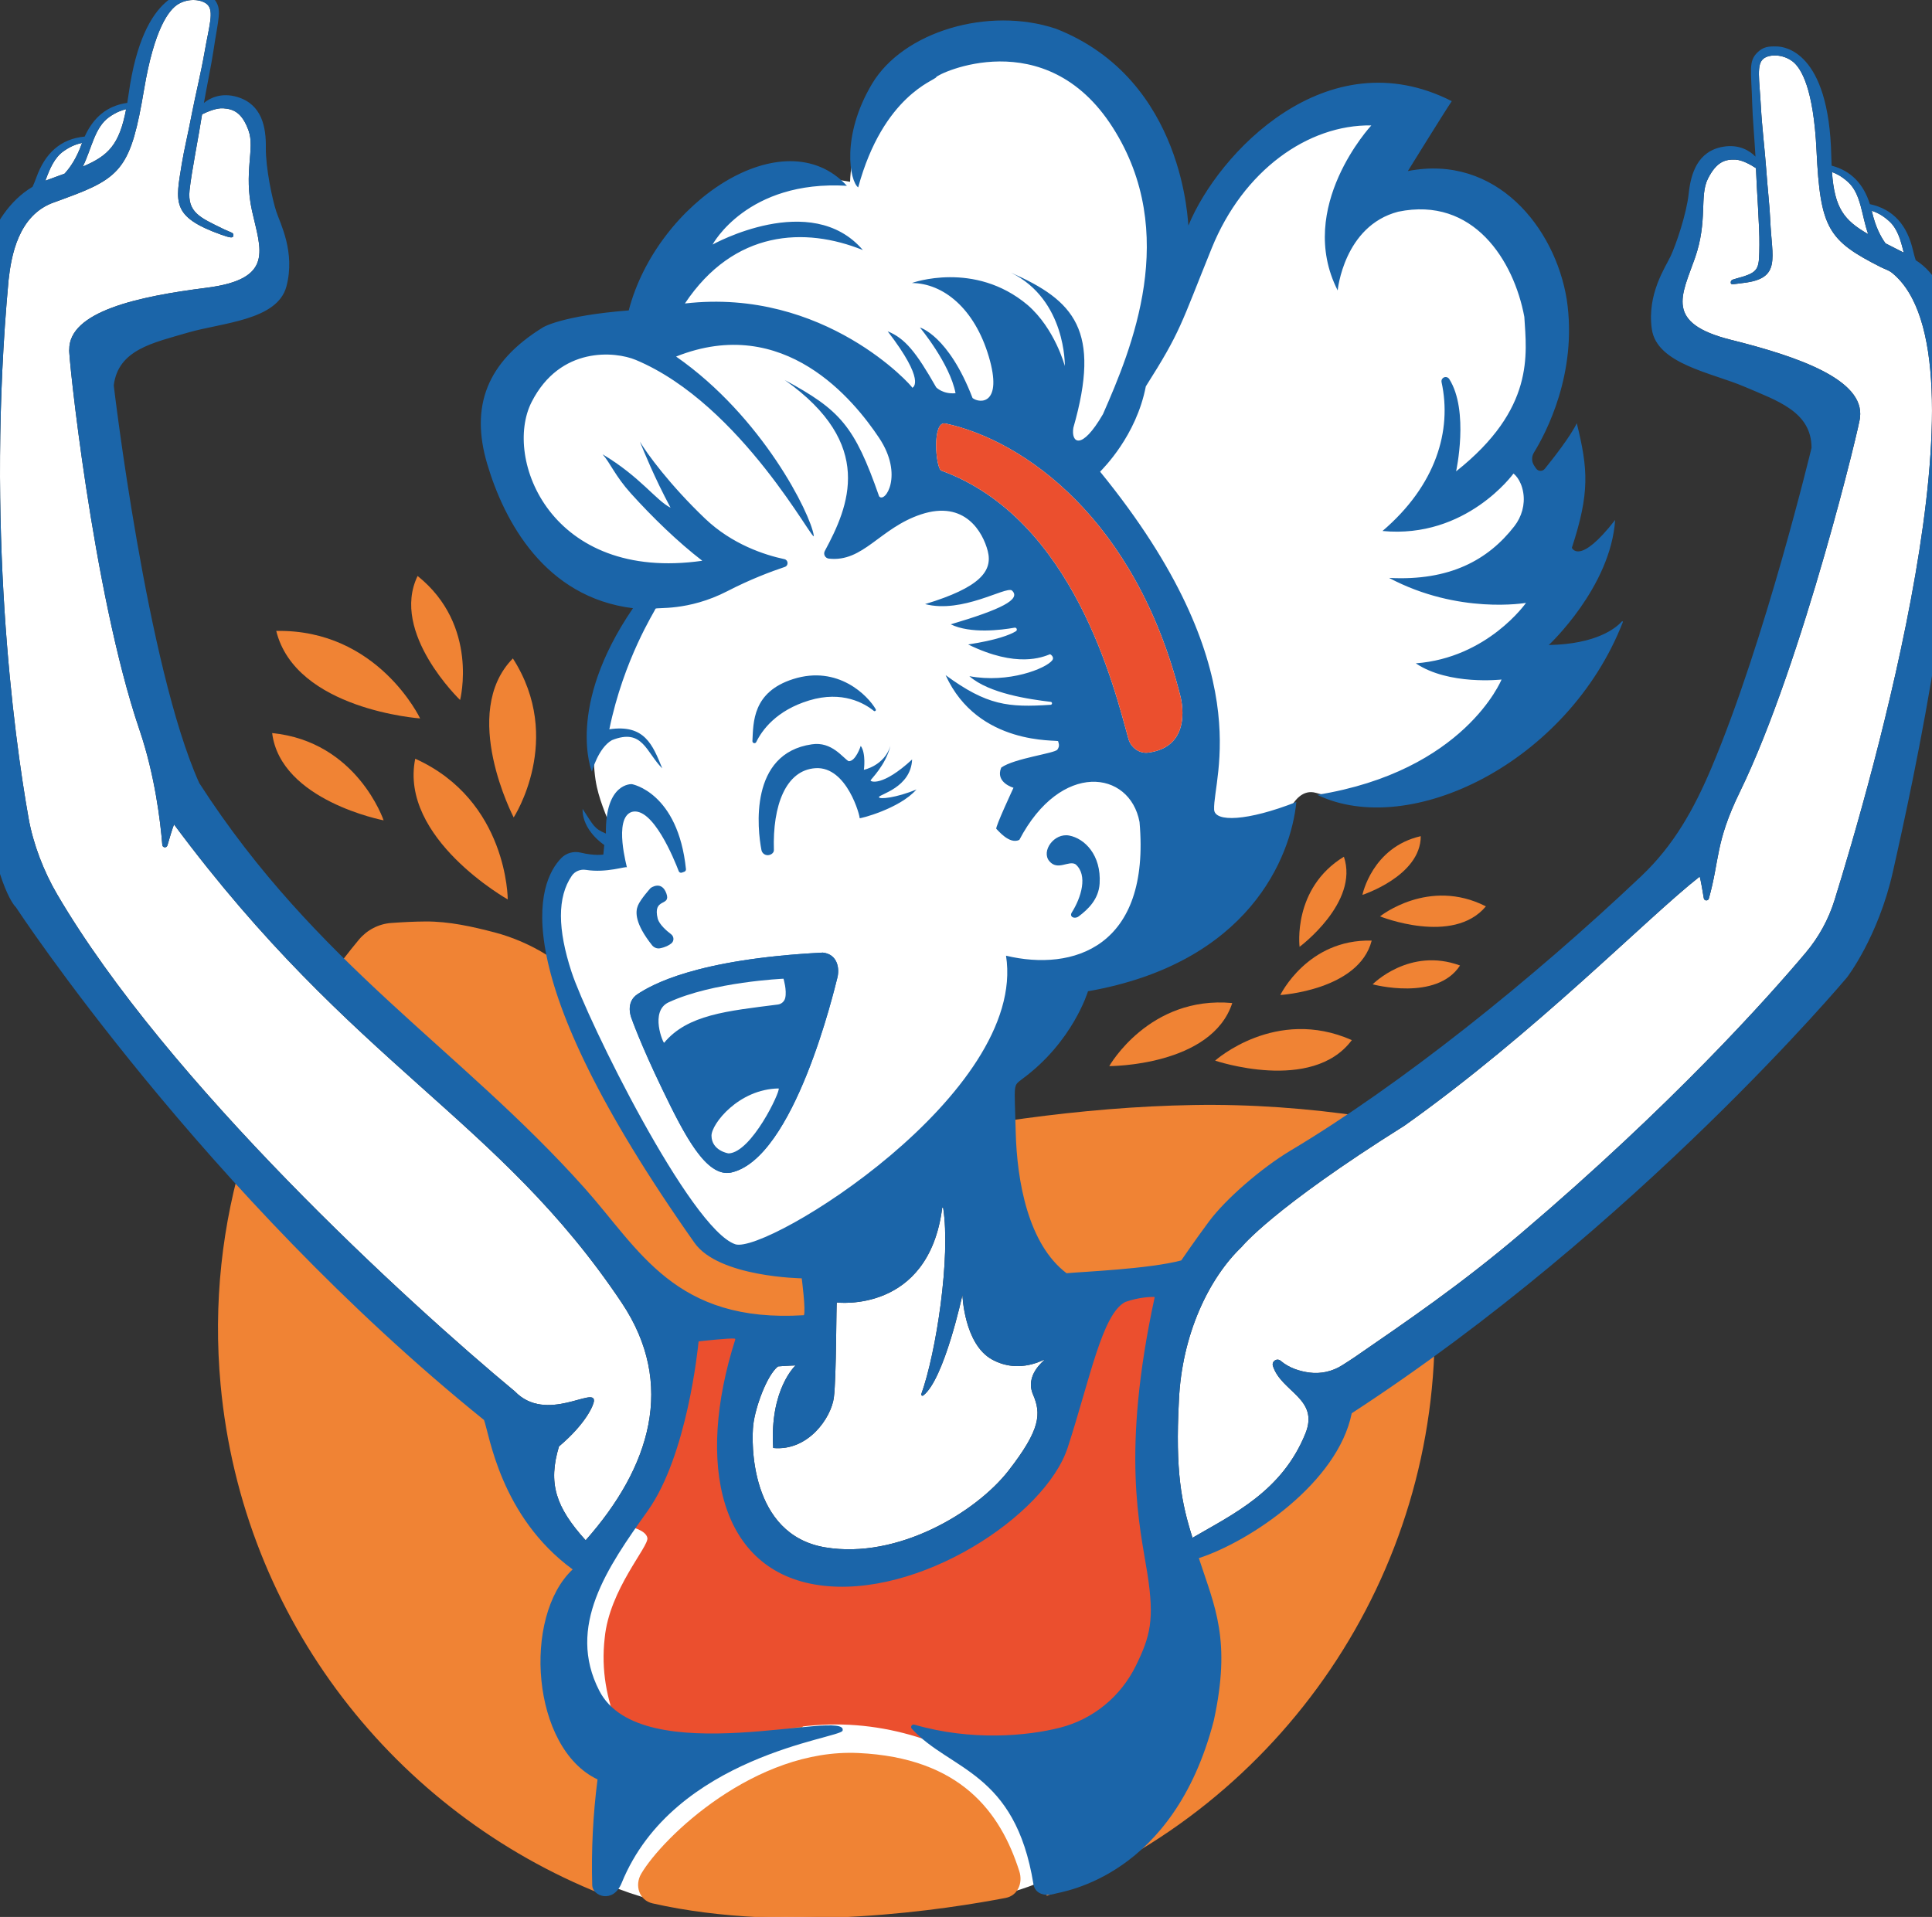 <?xml version="1.0" encoding="UTF-8" standalone="no"?>
<svg
   viewBox="0 0 818.193 811.955"
   version="1.1"
   id="svg907"
   sodipodi:docname="KA_logo_Simple_selected_No_Text_Black_BG-01.svg"
   width="818.193"
   height="811.955"
   inkscape:version="1.1.2 (b8e25be8, 2022-02-05)"
   xmlns:inkscape="http://www.inkscape.org/namespaces/inkscape"
   xmlns:sodipodi="http://sodipodi.sourceforge.net/DTD/sodipodi-0.dtd"
   xmlns="http://www.w3.org/2000/svg"
   xmlns:svg="http://www.w3.org/2000/svg">
  <rect x="0" y="0" width="818.193" height="811.955" fill="#333333" stroke="none"/>
  <defs
     id="defs911" />
  <sodipodi:namedview
     id="namedview909"
     pagecolor="#ffffff"
     bordercolor="#666666"
     borderopacity="1.0"
     inkscape:pageshadow="2"
     inkscape:pageopacity="0.0"
     inkscape:pagecheckerboard="0"
     showgrid="false"
     inkscape:zoom="0.68264636"
     inkscape:cx="255.62284"
     inkscape:cy="466.56661"
     inkscape:window-width="1312"
     inkscape:window-height="905"
     inkscape:window-x="3217"
     inkscape:window-y="170"
     inkscape:window-maximized="0"
     inkscape:current-layer="svg907" />
  <g
     id="uuid-769eeebe-3988-4264-8ccb-df01f26f0699"
     transform="translate(-199.295,-173.094)">
    <path
       d="m 447.312,825.504 c -12.715,-14.074 -15.993,-24.138 -11.293,-39.747 11.726,-9.902 14.683,-17.702 14.808,-19.183 0.554,-6.569 -20.131,9.717 -33.508,-4.145 -45.297,-37.58 -147.143,-130.827 -193.848,-210.577 -5.614,-9.586 -10.11,-21.176 -12.055,-32.114 -6.343,-35.667 -18.077,-123.659 -8.496,-227.987 1.112,-9.832 3.925,-27.704 19.462,-33.01 1.742,-0.595 3.381,-1.246 4.969,-1.826 23.567,-8.603 27.453,-13.185 32.955,-45.926 4.315,-25.678 10.485,-33.816 14.554,-36.203 4.524,-2.655 10.015,-1.866 12.205,0.179 2.99,2.794 0.804,8.984 -1.223,20.681 -1.341,7.739 -3.912,18.463 -5.161,24.945 -1.877,9.741 -3.48,16.21 -4.418,22.037 -2.592,16.09 -4.582,22.238 16.573,29.816 3.937,1.408 5.171,1.586 5.298,0.486 0.163,-1.415 -0.791,-1.155 -4.585,-3.019 -9.313,-4.574 -14.973,-6.784 -13.97,-16.286 0.817,-7.738 3.978,-23.467 5.296,-32.107 2.346,-1.158 6.126,-2.741 8.961,-2.551 4.412,0.296 7.985,1.826 10.736,9.461 2.751,7.635 -2.182,17.652 1.466,34.039 3.649,16.388 9.657,28.85 -19.347,32.522 -28.849,3.653 -58.235,9.997 -58.068,26.232 -0.666,-0.463 9.795,102.429 29.74,161.012 6.553,19.248 8.878,38.859 9.667,48.736 0.098,1.227 1.826,1.388 2.166,0.206 0.961,-3.344 2.093,-7.113 2.792,-8.882 76.073,102.462 137.35,124.393 189.617,202.633 22.997,34.424 12.13,69.621 -15.292,100.579 z"
       fill="#ffffff"
       id="path824" />
    <path
       d="m 976.228,554.324 c -2.545,8.177 -6.693,15.747 -12.212,22.296 -16.356,19.412 -56.628,64.485 -120.335,118.685 -25.798,21.948 -48.729,37.487 -70.682,52.623 -1.493,1.023 -3.511,2.319 -5.372,3.492 -4.117,2.594 -9.004,3.693 -13.827,3.046 -3.93,-0.527 -8.482,-1.86 -12.12,-4.956 -1.606,-1.367 -3.951,0.186 -3.302,2.193 3.562,11.011 19.714,13.811 13.752,28.572 -9.938,24.608 -30.873,34.268 -47.82,44.172 -4.686,-14.826 -7.336,-28.101 -5.759,-58.009 1.211,-28.131 12.754,-52.003 26.595,-65.206 0,0 12.87,-16.18 68.973,-51.376 55.685,-39.517 102.484,-87.813 125,-105.475 0.487,1.844 1.166,5.739 1.726,9.18 0.188,1.159 1.827,1.242 2.144,0.112 4.644,-16.527 2.634,-23.609 13.129,-45.151 26.814,-55.034 51.548,-158.835 50.866,-158.543 h 8e-5 c 2.089,-16.101 -26.34,-25.881 -54.553,-32.924 -28.364,-7.081 -20.923,-18.744 -15.359,-34.584 5.564,-15.84 1.852,-26.371 5.487,-33.626 3.635,-7.255 7.365,-8.352 11.781,-8.123 2.837,0.147 6.403,2.167 8.595,3.594 0.285,8.735 1.562,24.728 1.456,32.508 -0.13,9.553 0.046,11.293 -7.224,13.522 -4.042,1.239 -4.904,1.03 -4.91,2.454 -0.005,1.108 1.164,0.626 5.318,0.145 16.245,-1.881 12.079,-10.364 11.411,-26.648 -0.242,-5.897 -1.067,-12.51 -1.777,-22.405 -0.473,-6.585 -1.756,-17.538 -2.17,-25.381 -0.627,-11.855 -2.065,-18.26 1.235,-20.68 2.416,-1.772 7.962,-1.905 12.14,1.267 3.758,2.853 8.92,11.664 10.164,37.672 1.586,33.162 4.902,38.172 27.284,49.505 1.509,0.764 3.287,1.243 4.718,2.402 43.623,35.3 -9.188,216.915 -24.355,265.646 z"
       fill="#ffffff"
       id="path826" />
    <path
       d="m 245.535,222.679 c 3.146,-2.21 5.485,-2.925 7.179,-3.335 -2.887,15.019 -7.435,19.68 -18.35,24.308 3.758,-7.554 4.961,-16.612 11.171,-20.974 z"
       fill="#ffffff"
       id="path828" />
    <path
       d="m 226.252,237.108 c 3.558,-2.5 6.084,-3.088 7.81,-3.484 -0.028,0.076 -0.059,0.146 -0.086,0.222 -2.279,6.33 -4.903,10.13 -7.34,12.802 -0.889,0.327 -1.798,0.659 -2.749,1.006 -1.617,0.591 -3.301,1.206 -5.057,1.859 -0.112,0.042 -0.217,0.09 -0.328,0.132 1.853,-5.019 3.772,-9.744 7.749,-12.538 z"
       fill="#ffffff"
       id="path830" />
    <path
       d="m 999.302,266.739 c 3.618,3.245 4.964,8.164 6.21,13.367 -0.105,-0.055 -0.204,-0.115 -0.31,-0.17 -1.666,-0.856 -3.265,-1.667 -4.801,-2.445 -0.903,-0.457 -1.766,-0.895 -2.61,-1.325 -2.104,-2.942 -4.259,-7.026 -5.772,-13.581 -0.018,-0.079 -0.041,-0.152 -0.06,-0.231 1.667,0.597 4.106,1.481 7.343,4.384 z"
       fill="#ffffff"
       id="path832" />
    <path
       d="m 975.129,245.966 c 1.634,0.608 3.872,1.594 6.734,4.161 5.65,5.067 5.771,14.203 8.609,22.149 -10.29,-5.888 -14.255,-11.055 -15.342,-26.31 z"
       fill="#ffffff"
       id="path834" />
    <path
       d="m 636.772,763.735 c 3.507,8.161 3.247,14.754 -10.383,32.283 -13.63,17.529 -46.867,37.637 -77.633,32.484 -31.999,-5.36 -31.338,-44.614 -30.439,-52.04 0.9,-7.427 5.705,-20.8 10.452,-24.609 3.709,-0.299 7.442,-0.414 7.442,-0.414 0,0 -11.048,10.07 -9.468,34.974 14.805,1.431 24.56,-12.779 25.683,-21.359 1.123,-8.58 0.972,-41.168 1.277,-40.271 0,0 38.807,4.82 44.611,-40.052 0.031,-0.239 0.372,-0.266 0.409,-0.028 3.261,20.944 -2.979,61.389 -9.25,78.854 -0.174,0.486 0.383,0.935 0.796,0.624 8.887,-6.7 16.607,-42.625 16.607,-42.625 0,0 0.68,20.9 12.589,27.396 11.909,6.496 22.422,-0.505 22.126,0.096 -0.296,0.601 -8.326,6.527 -4.82,14.687 z"
       fill="#ffffff"
       id="path836" />
    <path
       d="m 450.613,841.975 c 1.16,-1.729 11.028,-23.165 15.37,-27.681 4.343,-4.516 13.897,-2.65 13.104,8.54 -0.793,11.19 -15.812,26.798 -15.517,40.049 0.294,13.252 4.32,37.693 -1.963,42.405 -6.283,4.712 -15.532,-11.75 -17.386,-21.482 -1.854,-9.732 -3.879,-26.519 6.391,-41.83 z"
       fill="#ffffff"
       id="path838" />
    <path
       d="m 663.227,941.804 c 0,32.676 -54.184,40.049 -119.264,42.994 -65.638,2.97 -124.564,-20.624 -124.564,-53.301 0,-32.676 58.271,-56.786 123.975,-56.786 65.705,0 119.853,34.416 119.853,67.093 z"
       fill="#ffffff"
       id="path840" />
    <path
       d="m 453.997,474.408 c 3.253,-9.522 8.811,-18.133 12.004,-27.675 3.193,-9.543 3.602,-20.972 -2.741,-28.783 -4.094,-5.042 -10.297,-7.762 -15.845,-11.137 -17.733,-10.787 -30.013,-30.09 -32.271,-50.723 -0.704,-6.435 -0.429,-13.195 2.43,-19.003 6.662,-13.529 24.174,-17.072 39.25,-17.433 2.56,-0.061 5.235,-0.106 7.496,-1.309 3.678,-1.957 5.213,-6.334 6.454,-10.311 6.946,-22.254 16.515,-46.619 37.7,-56.35 15.65,-7.189 33.843,-4.465 50.824,-1.598 0.682,-20.318 12.072,-39.974 29.36,-50.668 17.289,-10.695 39.962,-12.11 58.447,-3.648 15.592,7.138 27.65,20.544 36.066,35.485 7.348,13.046 12.238,27.515 13.91,42.393 3.965,35.279 -11.454,72.131 -39.36,94.075 -4.198,11.917 6.757,23.135 14.955,32.75 29.478,34.572 30.721,84.295 30.479,129.727 -0.07,13.147 -0.551,27.472 -9.007,37.538 -8.592,10.228 -22.901,13.091 -34.545,19.638 -27.788,15.625 -37.8,50.105 -57.717,74.997 -22.28,27.844 -58.886,43.551 -94.417,40.511 -2.321,-0.199 -4.746,-0.512 -6.651,-1.854 -1.714,-1.208 -2.792,-3.1 -3.816,-4.929 -13.971,-24.973 -27.943,-49.946 -41.914,-74.918 -10.492,-18.753 -21.275,-38.568 -21.327,-60.056 -0.014,-5.787 1.406,-12.325 5.098,-16.932 5.277,-6.587 11.177,-2.798 17.609,-6.042 5.521,-2.785 4.008,-7.937 2.197,-12.764 -2.747,-7.321 -5.956,-14.065 -7.15,-21.9 -1.478,-9.705 -0.693,-19.778 2.485,-29.079 z"
       fill="#ffffff"
       id="path842" />
    <path
       d="m 793.391,238.46 c -2.81,3.717 -7.526,6.007 -9.256,10.333 11.148,7.177 26.704,2.629 38.373,8.924 5.689,3.069 9.785,8.385 13.422,13.729 8.723,12.816 15.94,27.004 18.365,42.317 2.425,15.312 -0.392,31.906 -9.991,44.08 -1.557,1.975 -3.387,4.161 -3.066,6.655 0.245,1.91 1.703,3.399 2.992,4.83 8.873,9.849 12.813,23.936 10.339,36.96 -1.316,6.926 -4.305,13.429 -5.896,20.297 -3.832,16.536 0.505,34.711 -6.294,50.264 -4.613,10.551 -13.922,18.497 -24.219,23.652 -10.297,5.155 -21.633,7.819 -32.87,10.334 -7.347,1.644 -15.321,3.187 -22.165,0.051 -2.092,-0.959 -4.337,-1.321 -6.547,-1.965 -5.378,-1.567 -9.423,2.945 -11.627,8.323 -4.082,9.963 -19.026,11.659 -29.308,8.463 -3.472,-1.079 -6.825,-2.935 -8.973,-5.868 -4.113,-5.617 -2.833,-13.325 -3.353,-20.268 -1.465,-19.568 -17.845,-34.322 -26.13,-52.11 -4.002,-8.593 -6.133,-18.003 -10.583,-26.374 -2.972,-5.59 -6.941,-10.64 -9.502,-16.43 -4.915,-11.111 -4.024,-24.608 2.309,-34.976 2.935,-4.805 6.905,-8.894 10.064,-13.554 5.73,-8.453 8.598,-18.459 11.663,-28.2 4.662,-14.816 9.973,-29.428 15.91,-43.78 3.152,-7.619 6.5,-15.202 10.947,-22.146 9.059,-14.145 22.404,-24.965 37.16,-32.743 7.635,-4.024 15.67,-7.27 23.891,-9.882 5.816,-1.848 14.052,-5.328 19.971,-2.064 6.774,3.736 8.924,15.13 4.373,21.149 z"
       fill="#ffffff"
       id="path844" />
  </g>
  <g
     id="uuid-812d3a77-22ad-4022-a05b-015e3aa21a6d"
     transform="translate(-199.295,-173.094)">
    <g
       id="g871">
      <path
         d="m 669.057,624.663 c 0,0 16.918,-29.946 52.091,-26.72 -8.733,26.82 -52.091,26.72 -52.091,26.72 z"
         fill="#f08334"
         id="path847" />
      <path
         d="m 713.892,622.336 c 0,0 25.594,-22.977 57.896,-8.689 -16.839,22.628 -57.896,8.689 -57.896,8.689 z"
         fill="#f08334"
         id="path849" />
      <path
         d="m 414.321,554.06 c 0,0 0.045,-41.9 -39.176,-59.596 -6.845,33.672 39.176,59.596 39.176,59.596 z"
         fill="#f08334"
         id="path851" />
      <path
         d="m 377.214,477.394 c 0,0 -17.912,-37.878 -60.932,-37.063 8.243,33.357 60.932,37.063 60.932,37.063 z"
         fill="#f08334"
         id="path853" />
      <path
         d="m 361.754,520.56 c 0,0 -11.21,-33.39 -47.203,-36.96 3.585,28.66 47.203,36.96 47.203,36.96 z"
         fill="#f08334"
         id="path855" />
      <path
         d="m 416.839,519.328 c 0,0 21.6,-33.15 -0.344,-67.345 -22.749,23.136 0.344,67.345 0.344,67.345 z"
         fill="#f08334"
         id="path857" />
      <path
         d="m 394.145,469.587 c 0,0 8.15,-31.587 -17.998,-52.529 -11.684,24.066 17.998,52.529 17.998,52.529 z"
         fill="#f08334"
         id="path859" />
      <path
         d="m 741.511,594.548 c 0,0 11.531,-23.809 38.687,-23.042 -5.4,21.012 -38.687,23.042 -38.687,23.042 z"
         fill="#f08334"
         id="path861" />
      <path
         d="m 783.731,561.24 c 0,0 20.62,-16.573 44.829,-4.244 -13.882,16.672 -44.829,4.244 -44.829,4.244 z"
         fill="#f08334"
         id="path863" />
      <path
         d="m 780.606,590.02 c 0,0 15.576,-15.872 37.003,-7.972 -9.941,15.289 -37.003,7.972 -37.003,7.972 z"
         fill="#f08334"
         id="path865" />
      <path
         d="m 749.661,574.127 c 0,0 -3.124,-24.785 18.77,-38.154 6.539,19.414 -18.77,38.154 -18.77,38.154 z"
         fill="#f08334"
         id="path867" />
      <path
         d="m 776.269,552.136 c 0,0 4.083,-20.188 24.71,-24.869 -0.002,16.89 -24.71,24.869 -24.71,24.869 z"
         fill="#f08334"
         id="path869" />
    </g>
    <g
       id="g877">
      <path
         d="m 801.343,735.435 c -11.681,8.955 -27.653,11.176 -38.804,21.017 1.742,12.816 -0.207,26.677 -5.053,37.883 -3.879,8.971 -10.511,16.053 -19.69,19.569 -3.947,1.512 -7.963,2.564 -11.734,4.553 -5.099,2.69 -9.93,5.809 -15.164,8.267 -6.61,3.105 -15.701,-1.344 -17.937,-8.086 -4.505,-13.585 -5.636,-28.028 -3.718,-42.201 1.643,-12.143 6.816,-23.526 10.962,-34.967 8.681,-23.959 18.5,-47.719 38.381,-64.615 2.668,-2.267 6.152,-2.958 9.533,-2.492 1.111,-2.431 2.396,-4.746 3.997,-6.747 3.91,-4.884 10.227,-6.421 15.434,-9.449 5.612,-3.263 10.855,-7.169 16.007,-11.131 -2.084,-0.321 -4.168,-0.653 -6.253,-0.962 -24.062,-3.559 -48.303,-5.347 -72.627,-4.933 -23.842,0.405 -47.863,2.481 -71.494,5.674 -5.87,0.793 -11.577,1.761 -17.189,3.149 -0.882,1.131 -1.748,2.282 -2.592,3.461 -2.694,3.764 -7.016,5.7 -11.509,6.031 -2.633,2.568 -5.044,5.406 -7.214,8.716 -2.114,3.224 -5.505,5.073 -9.21,5.772 -3.438,3.215 -6.932,6.32 -10.404,9.305 -12.701,10.918 -27.546,18.568 -43.731,16.393 -1.226,0.647 -2.453,1.288 -3.682,1.902 -7.771,3.882 -16.23,5.906 -24.565,2.222 -7.669,-3.389 -11.841,-11.257 -12.803,-19.253 -0.451,-0.307 -0.895,-0.624 -1.311,-0.982 -7.805,-6.7 -12.17,-15.348 -16.737,-24.373 -0.493,-0.989 -0.994,-1.974 -1.498,-2.958 l -0.002,-0.004 c -0.041,-0.059 -0.188,-0.312 -0.451,-0.773 -1.289,-2.155 -2.667,-4.262 -4.027,-6.373 -2.616,-4.062 -5.326,-8.067 -7.801,-12.219 -10.08,-16.909 -19.193,-36.605 -22.819,-56.228 -1.676,-1.039 -3.351,-2.1 -5.043,-3.162 -6.151,-3.862 -13.978,-7.352 -21.684,-9.369 -9.637,-2.523 -19.423,-4.727 -29.424,-4.67 -4.834,0.028 -9.659,0.283 -14.48,0.628 -5.373,0.384 -10.325,2.986 -13.768,7.127 -4.299,5.171 -8.396,10.511 -12.284,16.002 1.129,0.52 2.226,1.166 3.27,1.955 4.432,3.348 7.738,7.803 10.941,12.274 2.921,4.078 6.248,7.846 9.891,11.295 9.545,9.034 19.092,18.517 29.615,26.462 10.651,8.042 20.68,15.039 29.435,25.305 8.301,9.734 16.282,19.777 24.365,29.692 7.921,9.717 15.974,19.469 22.28,30.346 3.509,6.052 6.831,12.168 8.623,18.96 1.839,6.971 2.597,14.058 3.814,21.14 2.148,12.504 3.558,23.547 -2.134,35.448 -4.612,9.644 -11.397,18.413 -18.171,26.627 -7.403,8.977 -26.233,8.157 -29.28,-4.884 -3.534,-15.126 -4.53,-30.287 -5.737,-45.627 -1.057,-1.221 -2.024,-2.519 -2.934,-3.863 l -10e-4,-4e-4 c -2.003,0.654 -4.3,0.334 -5.996,-1.072 l -0.819,-0.679 c -0.348,-0.289 -0.645,-0.594 -0.908,-0.907 -1.517,0.282 -3.215,-0.131 -4.863,-1.577 -9.474,-8.314 -18.634,-17.409 -26.084,-27.675 -1.707,-1.775 -3.401,-3.564 -5.061,-5.385 -2.969,-3.258 -5.7,-6.653 -8.299,-10.128 -0.341,-0.376 -0.671,-0.763 -1.008,-1.142 -5.759,-4.804 -11.431,-9.723 -16.817,-14.93 -1.944,0.251 -3.966,-0.469 -5.384,-2.66 -2.283,-3.528 -4.706,-6.947 -7.213,-10.3 -0.114,-0.099 -0.228,-0.196 -0.34,-0.306 -1.975,-1.968 -3.916,-3.974 -5.846,-5.993 -1.598,-0.103 -3.2,-0.823 -4.484,-2.383 -7.912,-9.61 -17.046,-18.048 -26.154,-26.5 -0.222,-0.206 -0.423,-0.418 -0.609,-0.633 -9.695,31.356 -13.549,65.085 -10.316,99.801 9.292,99.792 74.335,180.954 161.486,215.616 0.998,-1.456 2.236,-2.744 3.648,-3.772 -0.109,-5.401 0.525,-10.77 3.015,-15.694 1.571,-3.107 3.797,-5.154 6.298,-6.337 1.954,-5.569 4.315,-10.949 8.424,-15.593 1.661,-1.877 3.762,-3.272 6.05,-4.102 2.213,-3.813 4.957,-7.24 8.424,-10.463 3.69,-3.429 8.908,-3.43 13.305,-1.469 1.581,-1.764 3.375,-3.336 5.436,-4.61 3.659,-2.261 7.664,-2.885 11.285,-2.06 0.201,-0.267 0.385,-0.537 0.595,-0.802 3.99,-5.034 11.529,-6.251 17.121,-3.494 1.265,-3.164 3.779,-5.93 7.718,-7.534 9.278,-3.777 20.774,-2.149 30.108,0.586 9.92,2.907 19.434,7.252 24.971,16.011 1.093,0.712 2.177,1.464 3.251,2.271 1.466,1.102 3.062,2.397 4.717,3.835 0.518,-0.277 1.066,-0.53 1.65,-0.751 7.251,-2.738 14.971,1.187 17.937,8.086 5.609,13.046 8.862,27.653 12.572,39.96 0.629,2.088 1.285,4.308 1.872,6.595 99.008,-38.435 166.543,-135.644 164.209,-245.379 -1.763,1.697 -3.611,3.277 -5.483,4.712 z m -323.846,94.558 c -6.912,9.043 -11.919,19.967 -15.163,30.842 -3.052,10.23 -5.526,22.326 -0.684,32.367 4.144,8.596 -9.734,13.729 -13.83,5.235 -5.952,-12.346 -3.761,-27.529 -0.044,-40.194 3.942,-13.432 9.808,-26.523 18.344,-37.69 5.793,-7.579 17.148,1.89 11.378,9.439 z m 164.119,-61.333 -0.106,0.401 c 0.469,5.99 -0.213,11.899 -3.46,17.599 -5.156,9.051 -14.966,16.124 -22.482,23.194 -7.501,7.055 -16.004,12.706 -25.965,15.63 -5.21,1.529 -10.348,3.332 -15.515,5.026 -2.326,1.098 -4.745,2.009 -7.27,2.691 -1.811,0.489 -3.58,0.795 -5.311,0.953 -1.987,0.473 -3.984,0.906 -6.009,1.236 -0.633,0.103 -1.26,0.13 -1.884,0.124 -0.225,0.088 -0.442,0.187 -0.672,0.267 -14.704,5.097 -31.232,-8.141 -37.337,-20.699 -5.396,-11.1 -4.411,-24.644 -2.443,-36.496 1.987,-11.966 6.011,-24.514 15.966,-32.183 6.301,-4.854 13.321,-2.875 17.772,1.962 0.261,-11.27 -0.554,-22.565 2.014,-33.678 2.068,-8.948 11.719,-14 19.721,-10.094 0.726,-2.03 1.597,-4.022 2.652,-5.966 1.667,-3.07 3.893,-5.162 6.35,-6.399 0.384,-1.392 0.811,-2.783 1.335,-4.167 1.885,-4.98 6.243,-7.46 10.886,-7.795 6.778,-4.046 16.764,-0.662 20.486,7.029 7.42,15.334 7.136,32.468 9.773,48.862 2.037,1.016 3.693,2.554 4.97,4.444 6.886,-3.542 15.992,-2.182 18.849,7.006 2.513,8.081 1.502,15.38 -2.321,21.052 z"
         fill="#f08334"
         id="path873" />
      <path
         d="m 475.609,979.285 c -5.6,-1.27 -7.675,-7.581 -4.765,-12.532 9.139,-15.55 48.27,-53.164 91.928,-51.144 43.382,2.007 60.263,25.124 68.203,50.095 1.586,4.988 -0.654,10.296 -5.794,11.284 -23.363,4.487 -91.373,15.495 -149.572,2.297 z"
         fill="#f08334"
         id="path875" />
    </g>
  </g>
  <g
     id="uuid-77859cbe-f3bb-4e28-80a5-c0200919aacc"
     transform="translate(-199.295,-173.094)">
    <path
       d="m 673.771,715.78 c 0,0 -13.153,12.594 -17.284,26.817 -4.131,14.222 -13.279,48.779 -24.124,61.821 -10.845,13.041 -47.809,32.694 -76.718,35.175 -28.909,2.48 -45.551,-24.384 -48.961,-43.239 -3.41,-18.855 9.41,-59.703 9.41,-59.703 l -25.853,-2.793 c 0,0 0.426,1.818 -0.948,18.49 -1.365,16.561 -22.506,66.947 -23.555,67.346 0.707,0.062 7.121,1.524 7.722,4.819 0.668,3.66 -16.07,21.785 -18.066,42.286 -3.272,28.14 10.76,47.76 19.152,67.018 17.861,-15.583 40.743,-26.311 63.75,-29.328 32.09,-4.209 62.334,5.472 88.296,23.704 0.287,0.202 0.553,0.425 0.838,0.63 -3.696,-7.733 -12.811,-14.623 -16.195,-16.452 5.434,0.96 26.74,2.042 41.65,-0.076 17.294,-2.456 41.751,-24.591 45.402,-38.188 3.651,-13.597 -6.482,-46.562 -12.768,-75.909 -6.286,-29.347 12.478,-82.032 12.381,-82.769 -0.097,-0.737 -24.128,0.354 -24.128,0.354 z"
       fill="#eb4f2e"
       id="path880" />
  </g>
  <g
     id="uuid-f1ddaade-b658-4507-89ff-f287b56b48d3"
     transform="translate(-199.295,-173.094)">
    <path
       d="m 1010.584,283.296 c -0.403,-1.253 -0.782,-2.607 -1.127,-4.099 -2.464,-10.677 -8.235,-17.459 -18.275,-19.639 -2.685,-8.513 -7.885,-14.097 -16.209,-16.302 -0.06,-1.276 -0.107,-2.605 -0.136,-4.016 -0.933,-44.821 -20.231,-46.368 -22.928,-46.463 -3.744,-0.13 -5.895,0.165 -8.303,2.489 -3.982,3.844 -2.645,7.635 -2.254,21.923 0.146,5.32 0.991,15.193 1.381,22.245 -2.296,-2.392 -6.851,-5.389 -13.776,-4.173 -10.703,1.878 -13.596,11.24 -14.503,19.829 -0.907,8.589 -5.377,21.639 -7.621,26.437 -2.243,4.797 -10.101,16.091 -8,30.942 2.101,14.85 25.46,18.492 39.286,24.438 13.826,5.946 28.338,10.533 28.354,25.875 l 5.4e-4,-3.8e-4 -5.3e-4,4.6e-4 c 0,0 -19.631,81.735 -42.365,135.491 -7.454,17.626 -15.998,32.912 -29.778,45.964 -46.793,44.32 -102.314,88.63 -148.426,116.167 -12.249,7.314 -27.492,20.472 -34.658,30.132 -6.234,8.404 -11.686,16.425 -11.686,16.425 -13.76,3.679 -42.286,4.797 -48.574,5.434 -16.231,-12.301 -21.024,-38.845 -21.544,-59.953 -0.52,-21.108 -1.199,-19.145 2.7,-22.28 21.546,-15.757 27.915,-37.206 27.915,-37.206 67.963,-11.913 85.899,-56.618 88.246,-80.164 -20.854,8.17 -34.617,8.619 -34.833,3.195 -0.544,-13.671 19.699,-59.693 -48.281,-143.101 1.178,-1.292 15.283,-15.064 19.358,-36.133 14.907,-23.507 14.617,-25.717 27.924,-58.571 13.306,-32.854 40.729,-52.38 67.582,-51.967 0,0 -32.195,34.582 -14.257,69.897 0,0 2.6,-27.327 25.611,-33.343 31.926,-6.624 49.009,20.745 53.44,44.526 0.949,15.805 4.546,38.945 -28.896,65.445 0,0 5.625,-25.62 -2.894,-39.092 -0.565,-0.894 -1.77,-1.125 -2.612,-0.485 -0.553,0.42 -0.801,1.12 -0.652,1.799 4.47,20.447 -2.332,43.686 -25.01,63.042 35.49,3.403 55.465,-24.329 55.465,-24.329 0,0 3.205,2.212 4.153,8.152 0.799,5.007 -0.664,10.139 -3.772,14.146 -11.069,14.268 -27.337,23.266 -53.052,21.903 29.411,15.632 57.982,10.573 57.982,10.573 0,0 -16.245,23.307 -46.677,25.612 13.978,9.411 36.318,6.855 36.318,6.855 0,0 -15.672,38.786 -78.069,48.845 39.2,18.83 106.165,-13.551 129.453,-73.194 0.097,-0.249 -0.281,-0.431 -0.459,-0.231 -2.604,2.932 -10.992,9.601 -30.917,9.963 0,0 26.218,-24.428 28.096,-52.972 -15.23,19.613 -18.32,11.773 -18.32,11.773 7.625,-23.301 6.873,-33.322 2.077,-52.745 -2.639,5.533 -10.013,14.938 -13.561,19.326 -0.967,1.196 -2.813,1.118 -3.674,-0.157 l -0.804,-1.191 c -1.123,-1.663 -1.17,-3.82 -0.118,-5.528 5.015,-8.142 18.611,-33.691 13.898,-64.925 -4.908,-30.277 -29.829,-61.678 -67.282,-54.329 0,0 15.771,-25.494 18.604,-29.613 -53.011,-26.966 -99.038,22.173 -111.529,52.671 -0.305,0.502 -0.974,-61.714 -56.096,-83.344 -28.613,-9.552 -64.686,1.176 -77.896,23.335 -13.21,22.159 -9.383,41.334 -5.864,43.871 10.618,-39.06 32.659,-45.324 33.043,-46.687 0.383,-1.362 46.205,-23.489 74.756,21.303 28.551,44.792 7.99,93.777 -4.126,121.415 -9.169,15.82 -13.594,12.09 -12.549,5.769 11.826,-41.28 0.434,-53.841 -26.419,-65.686 23.44,11.543 22.803,39.549 22.803,39.549 0,0 -4.129,-15.762 -15.76,-25.855 -22.54,-18.969 -49.009,-9.313 -49.009,-9.313 13.322,0.127 26.524,10.764 32.57,31.147 6.047,20.383 -3.751,19.982 -6.877,17.581 -10.233,-26.58 -22.284,-29.872 -22.284,-29.872 0,0 12.676,15.203 15.08,27.819 -5.367,0.516 -8.197,-2.485 -8.197,-2.485 -8.526,-14.998 -13.217,-20.755 -20.541,-23.729 16.187,21.064 10.823,23.707 10.441,23.915 0.294,-0.358 -37.075,-42.538 -96.317,-35.701 20.83,-31.217 50.829,-32.528 75.366,-22.629 -21.912,-25.611 -63.648,-2.333 -63.648,-2.333 0,0 14.584,-27.4 56.891,-24.891 -26.657,-28.924 -80.44,6.803 -92.399,52.786 -28.749,2.272 -36.348,7.204 -36.348,7.204 -23.926,14.757 -30.772,33.521 -23.588,57.815 7.185,24.294 24.404,56.517 61.738,61.115 -28.723,41.997 -17.403,69.247 -17.403,69.247 0,0 2.674,-10.096 8.493,-13.357 13.059,-5.211 14.412,5.106 21.307,11.947 -4.055,-9.962 -7.458,-18.761 -22.41,-16.55 6.088,-29.783 19.393,-50.268 19.542,-51.038 0.149,-0.769 13.651,1.208 30.5,-7.499 9.584,-4.953 18.425,-8.282 24.266,-10.232 1.647,-0.55 1.521,-2.928 -0.177,-3.291 -8.277,-1.769 -22.109,-6.218 -33.617,-17.21 -14.851,-14.186 -24.657,-27.59 -27.578,-32.573 1.764,4.305 6.045,14.999 12.985,27.99 -6.234,-3.139 -12.73,-13.02 -28.78,-22.623 3.206,3.581 5.3,9.152 11.995,16.579 9.065,10.055 19.946,20.622 30.227,28.518 -64.261,9.179 -84.401,-43.401 -72.284,-67.228 12.116,-23.828 35.49,-21.451 44.114,-17.842 45.01,18.833 76.09,79.217 75.386,74.386 -1.332,-9.14 -21.725,-50.344 -58.312,-75.814 45.83,-18.255 75.4,18.595 85.975,34.449 10.575,15.854 2.413,27.919 -0.003,24.737 -10.414,-29.867 -16.539,-36.56 -39.94,-49.232 38.394,27.17 27.169,53.446 16.949,72.405 -0.743,1.378 0.164,3.056 1.72,3.231 14.567,1.633 21.558,-12.942 39.018,-18.737 18.677,-6.198 26.244,7.662 28.273,15.531 2.182,8.459 -3.225,15.415 -26.537,22.471 15.769,4.071 33.887,-7.474 36.717,-5.816 4.255,3.783 -4.683,8.11 -25.849,14.385 8.398,4.077 21.421,2.413 27.023,1.419 0.894,-0.159 1.336,1.033 0.56,1.505 -2.553,1.555 -8.118,3.737 -20.218,5.604 20.676,10.115 31.541,5.337 34.691,4.133 0.058,-0.022 2.024,1.14 0.903,2.599 -2.625,3.418 -18.392,9.82 -35.082,6.694 8.333,7.354 25.46,9.806 34.455,10.877 0.757,0.09 0.718,1.2 -0.042,1.25 -17.933,1.174 -26.92,0.318 -44.464,-12.557 13.704,30.185 47.55,27.245 47.647,27.982 0.097,0.737 0.909,1.849 -0.314,3.555 -1.164,1.623 -18.219,3.655 -23.785,7.617 -2.666,6.346 5.197,8.548 5.197,8.548 0,0 -7.887,16.901 -7.275,17.399 0.693,0.564 5.52,6.725 9.748,4.671 17.589,-33.541 46.772,-29.529 50.9,-7.582 4.717,53.103 -28.163,63.412 -56.537,56.64 9.142,58.269 -101.347,126.483 -114.648,122.231 -19.092,-6.491 -62.681,-94.974 -69.35,-115.338 -5.922,-18.084 -6.102,-31.699 0.113,-40.755 1.316,-1.917 3.654,-2.846 5.951,-2.488 8.933,1.391 17.055,-1.686 17.36,-1.057 0.342,0.705 -5.997,-20.952 2.162,-23.521 8.824,-2.27 17.919,20.185 19.808,25.136 0.203,0.532 0.792,0.797 1.327,0.604 l 1.039,-0.374 c 0.454,-0.163 0.742,-0.625 0.692,-1.105 -3.37,-32.554 -22.906,-36 -22.906,-36 0,0 -11.344,-0.761 -10.997,20.932 -5.022,-2.09 -5.183,-3.318 -9.866,-10.45 -0.249,9.215 9.168,15.289 9.168,15.289 l -0.385,4.048 c 0,0 -3.618,0.651 -9.586,-0.806 -2.984,-0.728 -6.12,0.132 -8.258,2.337 -9.776,10.079 -25.486,46.685 56.45,162.941 10.281,14.587 45.407,15.033 45.407,15.033 0,0 1.788,13.633 0.925,15.62 -54.647,3.42 -69.595,-27.743 -92.843,-53.787 -52.724,-59.065 -113.597,-94.538 -163.227,-171.613 -22.193,-49.186 -36.207,-168.409 -36.207,-168.409 1.833,-15.233 16.786,-18.069 31.219,-22.335 14.432,-4.267 38.058,-5.117 41.904,-19.614 3.845,-14.497 -2.62,-26.642 -4.279,-31.671 -1.659,-5.03 -4.553,-18.518 -4.436,-27.154 0.116,-8.636 -1.647,-18.274 -12.053,-21.407 -6.733,-2.027 -11.61,0.409 -14.174,2.512 1.223,-6.956 3.231,-16.661 4.006,-21.925 2.081,-14.14 3.856,-17.747 0.358,-22.035 -2.116,-2.594 -4.217,-3.141 -7.949,-3.455 -2.689,-0.225 -22.034,-0.974 -28.269,43.421 -0.196,1.397 -0.4,2.711 -0.611,3.971 -8.527,1.204 -14.351,6.133 -18.026,14.268 -10.228,0.976 -16.762,7.027 -20.473,17.337 -0.519,1.441 -1.056,2.741 -1.604,3.937 -20.37,12.126 -23.348,41.292 -23.348,41.292 -11.968,72.049 -4.054,177.52 2.281,217.295 6.373,40.017 13.972,46.517 13.972,46.517 0,0 79.651,121.483 198.28,217.239 2.295,6.07 6.896,40.82 37.536,63.29 -21.358,20.042 -17.425,75.747 10.542,88.944 -1.938,15.039 -2.68,30.136 -2.248,44.91 0.13,4.439 8.794,7.971 12.465,-1.046 22.028,-54.091 92.618,-61.157 93.561,-64.505 2.751,-9.77 -85.256,17.71 -103.043,-16.937 -13.973,-27.217 3.402,-52.169 20.495,-76.149 16.768,-23.524 21.279,-69.002 21.555,-71.677 0.053,-0.053 0.077,-0.078 0.13,-0.132 1.299,-0.146 12.975,-1.459 15.14,-1.168 0.206,0.028 0.318,0.232 0.255,0.431 -16.879,53.076 -6.425,98.03 35.51,104.002 42.013,5.983 95.852,-29.314 105.295,-58.288 9.433,-28.945 14.55,-56.576 24.365,-61.653 0.024,-0.01 0.049,-0.021 0.073,-0.032 5.79,-2.049 10.891,-2.137 12.132,-2.124 0.164,0.002 0.259,0.137 0.224,0.298 -14.239,65.895 -6.203,96.795 -3.068,116.807 3.069,19.587 1.282,26.585 -4.864,39.118 -6.377,13.004 -18.035,22.639 -32.068,26.223 -13.847,3.537 -37.493,5.761 -61.751,-1.271 -1.01,-0.293 -1.79,0.931 -1.083,1.709 16.132,17.731 43.781,17.959 51.53,65.855 0.684,4.229 5.001,5.257 9.11,4.045 3.449,-1.018 50.116,-7.126 67.259,-73.278 7.452,-34.205 0.487,-48.061 -6.323,-68.854 22.068,-7.227 58.86,-32.095 64.744,-61.369 121.088,-78.849 209.748,-184.613 209.748,-184.613 0,0 13.17,-17.036 19.383,-44.535 8.916,-39.462 31.537,-143.474 27.957,-216.48 0,0 -0.627,-31.777 -18.251,-42.782 z M 677.178,486.014 c -5.847,-21.042 -23.09,-93.167 -79.24,-113.578 -2.366,-0.86 -4.06,-21.219 1.76,-19.967 33.086,7.115 80.582,40.421 99.465,115.419 0.177,0.704 5.811,21.446 -13.568,23.988 -3.834,0.503 -7.382,-2.137 -8.417,-5.863 z M 245.535,222.679 c 3.146,-2.21 5.485,-2.925 7.179,-3.335 -2.887,15.019 -7.435,19.68 -18.35,24.308 3.758,-7.554 4.961,-16.612 11.171,-20.974 z m -19.284,14.429 c 3.558,-2.5 6.084,-3.088 7.81,-3.484 -0.028,0.076 -0.059,0.146 -0.086,0.222 -2.279,6.33 -4.903,10.13 -7.34,12.802 -0.889,0.327 -1.798,0.659 -2.749,1.006 -1.617,0.591 -3.301,1.206 -5.057,1.859 -0.112,0.042 -0.217,0.09 -0.328,0.132 1.853,-5.019 3.772,-9.744 7.749,-12.538 z m 221.06,588.396 c -12.715,-14.074 -15.993,-24.138 -11.293,-39.747 11.726,-9.902 14.683,-17.702 14.808,-19.183 0.554,-6.569 -20.131,9.717 -33.508,-4.145 -45.297,-37.58 -147.143,-130.827 -193.848,-210.577 -5.614,-9.586 -10.11,-21.176 -12.055,-32.114 -6.343,-35.667 -18.077,-123.659 -8.496,-227.987 1.112,-9.832 3.925,-27.704 19.462,-33.01 1.742,-0.595 3.381,-1.246 4.969,-1.826 23.567,-8.603 27.453,-13.185 32.955,-45.926 4.315,-25.678 10.485,-33.816 14.554,-36.203 4.524,-2.655 10.015,-1.866 12.205,0.179 2.99,2.794 0.804,8.984 -1.223,20.681 -1.341,7.739 -3.912,18.463 -5.161,24.945 -1.877,9.741 -3.48,16.21 -4.418,22.037 -2.592,16.09 -4.582,22.238 16.573,29.816 3.937,1.408 5.171,1.586 5.298,0.486 0.163,-1.415 -0.791,-1.155 -4.585,-3.019 -9.313,-4.574 -14.973,-6.784 -13.97,-16.286 0.817,-7.738 3.978,-23.467 5.296,-32.107 2.346,-1.158 6.126,-2.741 8.961,-2.551 4.412,0.296 7.985,1.826 10.736,9.461 2.751,7.635 -2.182,17.652 1.466,34.039 3.649,16.388 9.657,28.85 -19.347,32.522 -28.849,3.653 -58.235,9.997 -58.068,26.232 -0.666,-0.463 9.795,102.429 29.74,161.012 6.553,19.248 8.878,38.859 9.667,48.736 0.098,1.227 1.826,1.388 2.166,0.206 0.961,-3.344 2.093,-7.113 2.792,-8.882 76.073,102.462 137.35,124.393 189.617,202.633 22.997,34.424 12.13,69.621 -15.292,100.579 z m 189.46,-61.769 c 3.507,8.161 3.247,14.754 -10.383,32.283 -13.63,17.529 -46.867,37.637 -77.633,32.484 -31.999,-5.36 -31.338,-44.614 -30.439,-52.04 0.9,-7.427 5.705,-20.8 10.452,-24.609 3.709,-0.299 7.442,-0.414 7.442,-0.414 0,0 -11.048,10.07 -9.468,34.974 14.805,1.431 24.56,-12.779 25.683,-21.359 1.123,-8.58 0.972,-41.168 1.277,-40.271 0,0 38.807,4.82 44.611,-40.052 0.031,-0.239 0.372,-0.266 0.409,-0.028 3.261,20.944 -2.979,61.389 -9.25,78.854 -0.174,0.486 0.383,0.935 0.796,0.624 8.887,-6.7 16.607,-42.625 16.607,-42.625 0,0 0.68,20.9 12.589,27.396 11.909,6.496 22.422,-0.505 22.126,0.096 -0.296,0.601 -8.326,6.527 -4.82,14.687 z M 999.302,266.739 c 3.618,3.245 4.964,8.164 6.21,13.367 -0.105,-0.055 -0.204,-0.115 -0.31,-0.17 -1.666,-0.856 -3.265,-1.667 -4.801,-2.445 -0.903,-0.457 -1.766,-0.895 -2.61,-1.325 -2.104,-2.942 -4.259,-7.026 -5.772,-13.581 -0.018,-0.079 -0.041,-0.152 -0.06,-0.231 1.667,0.597 4.106,1.481 7.343,4.384 z m -24.173,-20.773 c 1.634,0.608 3.872,1.594 6.734,4.161 5.65,5.067 5.771,14.203 8.609,22.149 -10.29,-5.888 -14.255,-11.055 -15.342,-26.31 z m 1.099,308.358 c -2.545,8.177 -6.693,15.747 -12.212,22.296 -16.356,19.412 -56.628,64.485 -120.335,118.685 -25.798,21.948 -48.729,37.487 -70.682,52.623 -1.493,1.023 -3.511,2.319 -5.372,3.492 -4.117,2.594 -9.004,3.693 -13.827,3.046 -3.93,-0.527 -8.482,-1.86 -12.12,-4.956 -1.606,-1.367 -3.951,0.186 -3.302,2.193 3.562,11.011 19.714,13.811 13.752,28.572 -9.938,24.608 -30.873,34.268 -47.82,44.172 -4.686,-14.826 -7.336,-28.101 -5.759,-58.009 1.211,-28.131 12.754,-52.003 26.595,-65.206 0,0 12.87,-16.18 68.973,-51.376 55.685,-39.517 102.484,-87.813 125,-105.475 0.487,1.844 1.166,5.739 1.726,9.18 0.188,1.159 1.827,1.242 2.144,0.112 4.644,-16.527 2.634,-23.609 13.129,-45.151 26.814,-55.034 51.548,-158.835 50.866,-158.543 h 8e-5 c 2.089,-16.101 -26.34,-25.881 -54.553,-32.924 -28.364,-7.081 -20.923,-18.744 -15.359,-34.584 5.564,-15.84 1.852,-26.371 5.487,-33.626 3.635,-7.255 7.365,-8.352 11.781,-8.123 2.837,0.147 6.403,2.167 8.595,3.594 0.285,8.735 1.562,24.728 1.456,32.508 -0.13,9.553 0.046,11.293 -7.224,13.522 -4.042,1.239 -4.904,1.03 -4.91,2.454 -0.005,1.108 1.164,0.626 5.318,0.145 16.245,-1.881 12.079,-10.364 11.411,-26.648 -0.242,-5.897 -1.067,-12.51 -1.777,-22.405 -0.473,-6.585 -1.756,-17.538 -2.17,-25.381 -0.627,-11.855 -2.065,-18.26 1.235,-20.68 2.416,-1.772 7.962,-1.905 12.14,1.267 3.758,2.853 8.92,11.664 10.164,37.672 1.586,33.162 4.902,38.172 27.284,49.505 1.509,0.764 3.287,1.243 4.718,2.402 43.623,35.3 -9.188,216.915 -24.355,265.646 z"
       fill="#1b65a9"
       id="path883" />
  </g>
  <g
     id="uuid-df6f7660-c6c8-459a-9ed8-00adb7b59e6a"
     transform="translate(-199.295,-173.094)">
    <g
       id="g894">
      <path
         d="m 466.684,604.267 c 0,0 -2.736,-6.575 2.612,-10.087 5.626,-3.695 24.349,-14.854 78.461,-17.6 6.212,0.684 7.196,6.667 6.149,10.687 -1.246,4.786 -18.172,76.719 -45.087,82.498 -10.421,1.992 -19.453,-15.439 -28.976,-35.179 -9.523,-19.74 -13.16,-30.319 -13.16,-30.319 z"
         fill="#1b65a9"
         id="path886" />
      <path
         d="m 547.535,581.645 c 0.844,0.158 1.076,0.495 1.181,0.648 0.534,0.775 0.662,2.332 0.306,3.702 -0.054,0.207 -0.136,0.535 -0.246,0.972 -11.262,44.951 -26.948,74.765 -40.953,77.849 -0.212,0.038 -0.425,0.057 -0.632,0.057 -1.793,0 -4.947,-1.47 -9.791,-8.476 -4.365,-6.313 -8.82,-15.32 -13.01,-24.004 -9.245,-19.164 -12.897,-29.666 -12.932,-29.767 l -0.019,-0.088 -0.084,-0.187 c -0.264,-0.707 -0.906,-2.889 0.712,-3.952 13.89,-9.122 39.979,-14.913 75.468,-16.754 m 0.223,-5.066 c -54.112,2.747 -72.835,13.905 -78.461,17.6 -5.349,3.513 -2.612,10.087 -2.612,10.087 0,0 3.636,10.58 13.16,30.319 9.024,18.705 17.605,35.334 27.347,35.334 0.539,0 1.083,-0.051 1.63,-0.156 26.915,-5.779 43.841,-77.712 45.087,-82.498 1.047,-4.021 0.062,-10.003 -6.149,-10.687 v 0 z"
         fill="#1b65a9"
         id="path888" />
      <path
         d="m 480.563,614.761 c -0.355,0.426 -6.241,-13.339 1.878,-17.112 18.723,-8.703 48.661,-10.006 48.661,-10.006 0,0 1.492,4.884 0.728,8.15 -0.346,1.481 -1.602,2.591 -3.11,2.784 -21.437,2.737 -38.228,4.263 -48.158,16.185 z"
         fill="#ffffff"
         id="path890" />
      <path
         d="m 507.941,661.634 c -0.371,0.02 -7.263,-1.234 -7.331,-7.471 -0.055,-4.969 11.499,-19.811 28.46,-20.037 0.685,1.409 -11.452,26.989 -21.129,27.508 z"
         fill="#ffffff"
         id="path892" />
    </g>
    <path
       d="m 524.398,535.318 v 0 c 1.291,0 2.677,-0.898 2.637,-2.189 -0.593,-18.834 5.013,-33.83 17.598,-34.661 13.431,-0.887 19.025,20.742 18.704,21.159 -0.32,0.417 16.916,-3.905 24.08,-12.154 -8.345,3.531 -16.107,4.361 -15.883,3.208 0.224,-1.154 13.527,-4.023 14.032,-15.895 -12.537,11.577 -17.689,9.441 -17.577,8.865 0.112,-0.577 6.3,-6.261 8.393,-14.594 -2.646,8.405 -11.232,10.094 -11.232,10.094 0,0 0.972,-6.874 -1.329,-10.133 0,0 -2.126,6.65 -5.146,6.484 -2.428,-1.368 -7.104,-8.438 -15.554,-7.143 -26.686,3.826 -23.056,36.063 -21.355,44.791 0.246,1.262 1.348,2.167 2.633,2.167 z"
       fill="#1b65a9"
       id="path896" />
    <path
       d="m 519.559,487.405 c 2.437,-5.015 8.456,-13.404 22.434,-17.638 14.058,-4.259 23.403,1.228 27.364,4.429 0.469,0.379 1.098,-0.179 0.799,-0.703 -3.215,-5.633 -15.901,-18.827 -34.971,-12.765 -17.228,5.477 -16.838,18.314 -17.241,26.25 -0.047,0.926 1.21,1.261 1.615,0.427 z"
       fill="#1b65a9"
       id="path898" />
    <path
       d="m 481.506,551.537 c -2.063,-5.726 -6.675,-2.31 -6.675,-2.31 0,0 -4.258,4.681 -5.394,7.454 -1.075,2.626 -1.352,7.5 5.977,16.754 0.804,1.016 2.108,1.564 3.38,1.32 2.351,-0.451 3.855,-1.281 4.851,-2.111 1.211,-1.008 1.102,-2.902 -0.155,-3.852 -2.021,-1.527 -4.841,-4.01 -5.63,-6.47 -2.338,-9.251 5.708,-5.059 3.645,-10.785 z"
       fill="#1b65a9"
       id="path900" />
    <path
       d="m 656.124,561.24 c 3.967,-2.992 8.45,-7.224 8.858,-13.905 0.744,-12.185 -6.442,-19.113 -12.88,-20.33 -6.437,-1.217 -11.967,6.629 -8.416,10.849 3.552,4.219 8.156,-0.445 11.105,1.323 5.321,4.612 2.384,14.108 -1.593,20.41 -1.17,1.854 1.175,2.973 2.925,1.653 z"
       fill="#1b65a9"
       id="path902" />
    <path
       d="m 677.178,486.014 c -5.847,-21.042 -23.09,-93.167 -79.24,-113.578 -2.366,-0.86 -4.06,-21.219 1.76,-19.967 33.086,7.115 80.582,40.421 99.465,115.419 0.177,0.704 5.811,21.446 -13.568,23.988 -3.834,0.503 -7.382,-2.137 -8.417,-5.863 z"
       fill="#eb4f2e"
       id="path904" />
  </g>
</svg>
